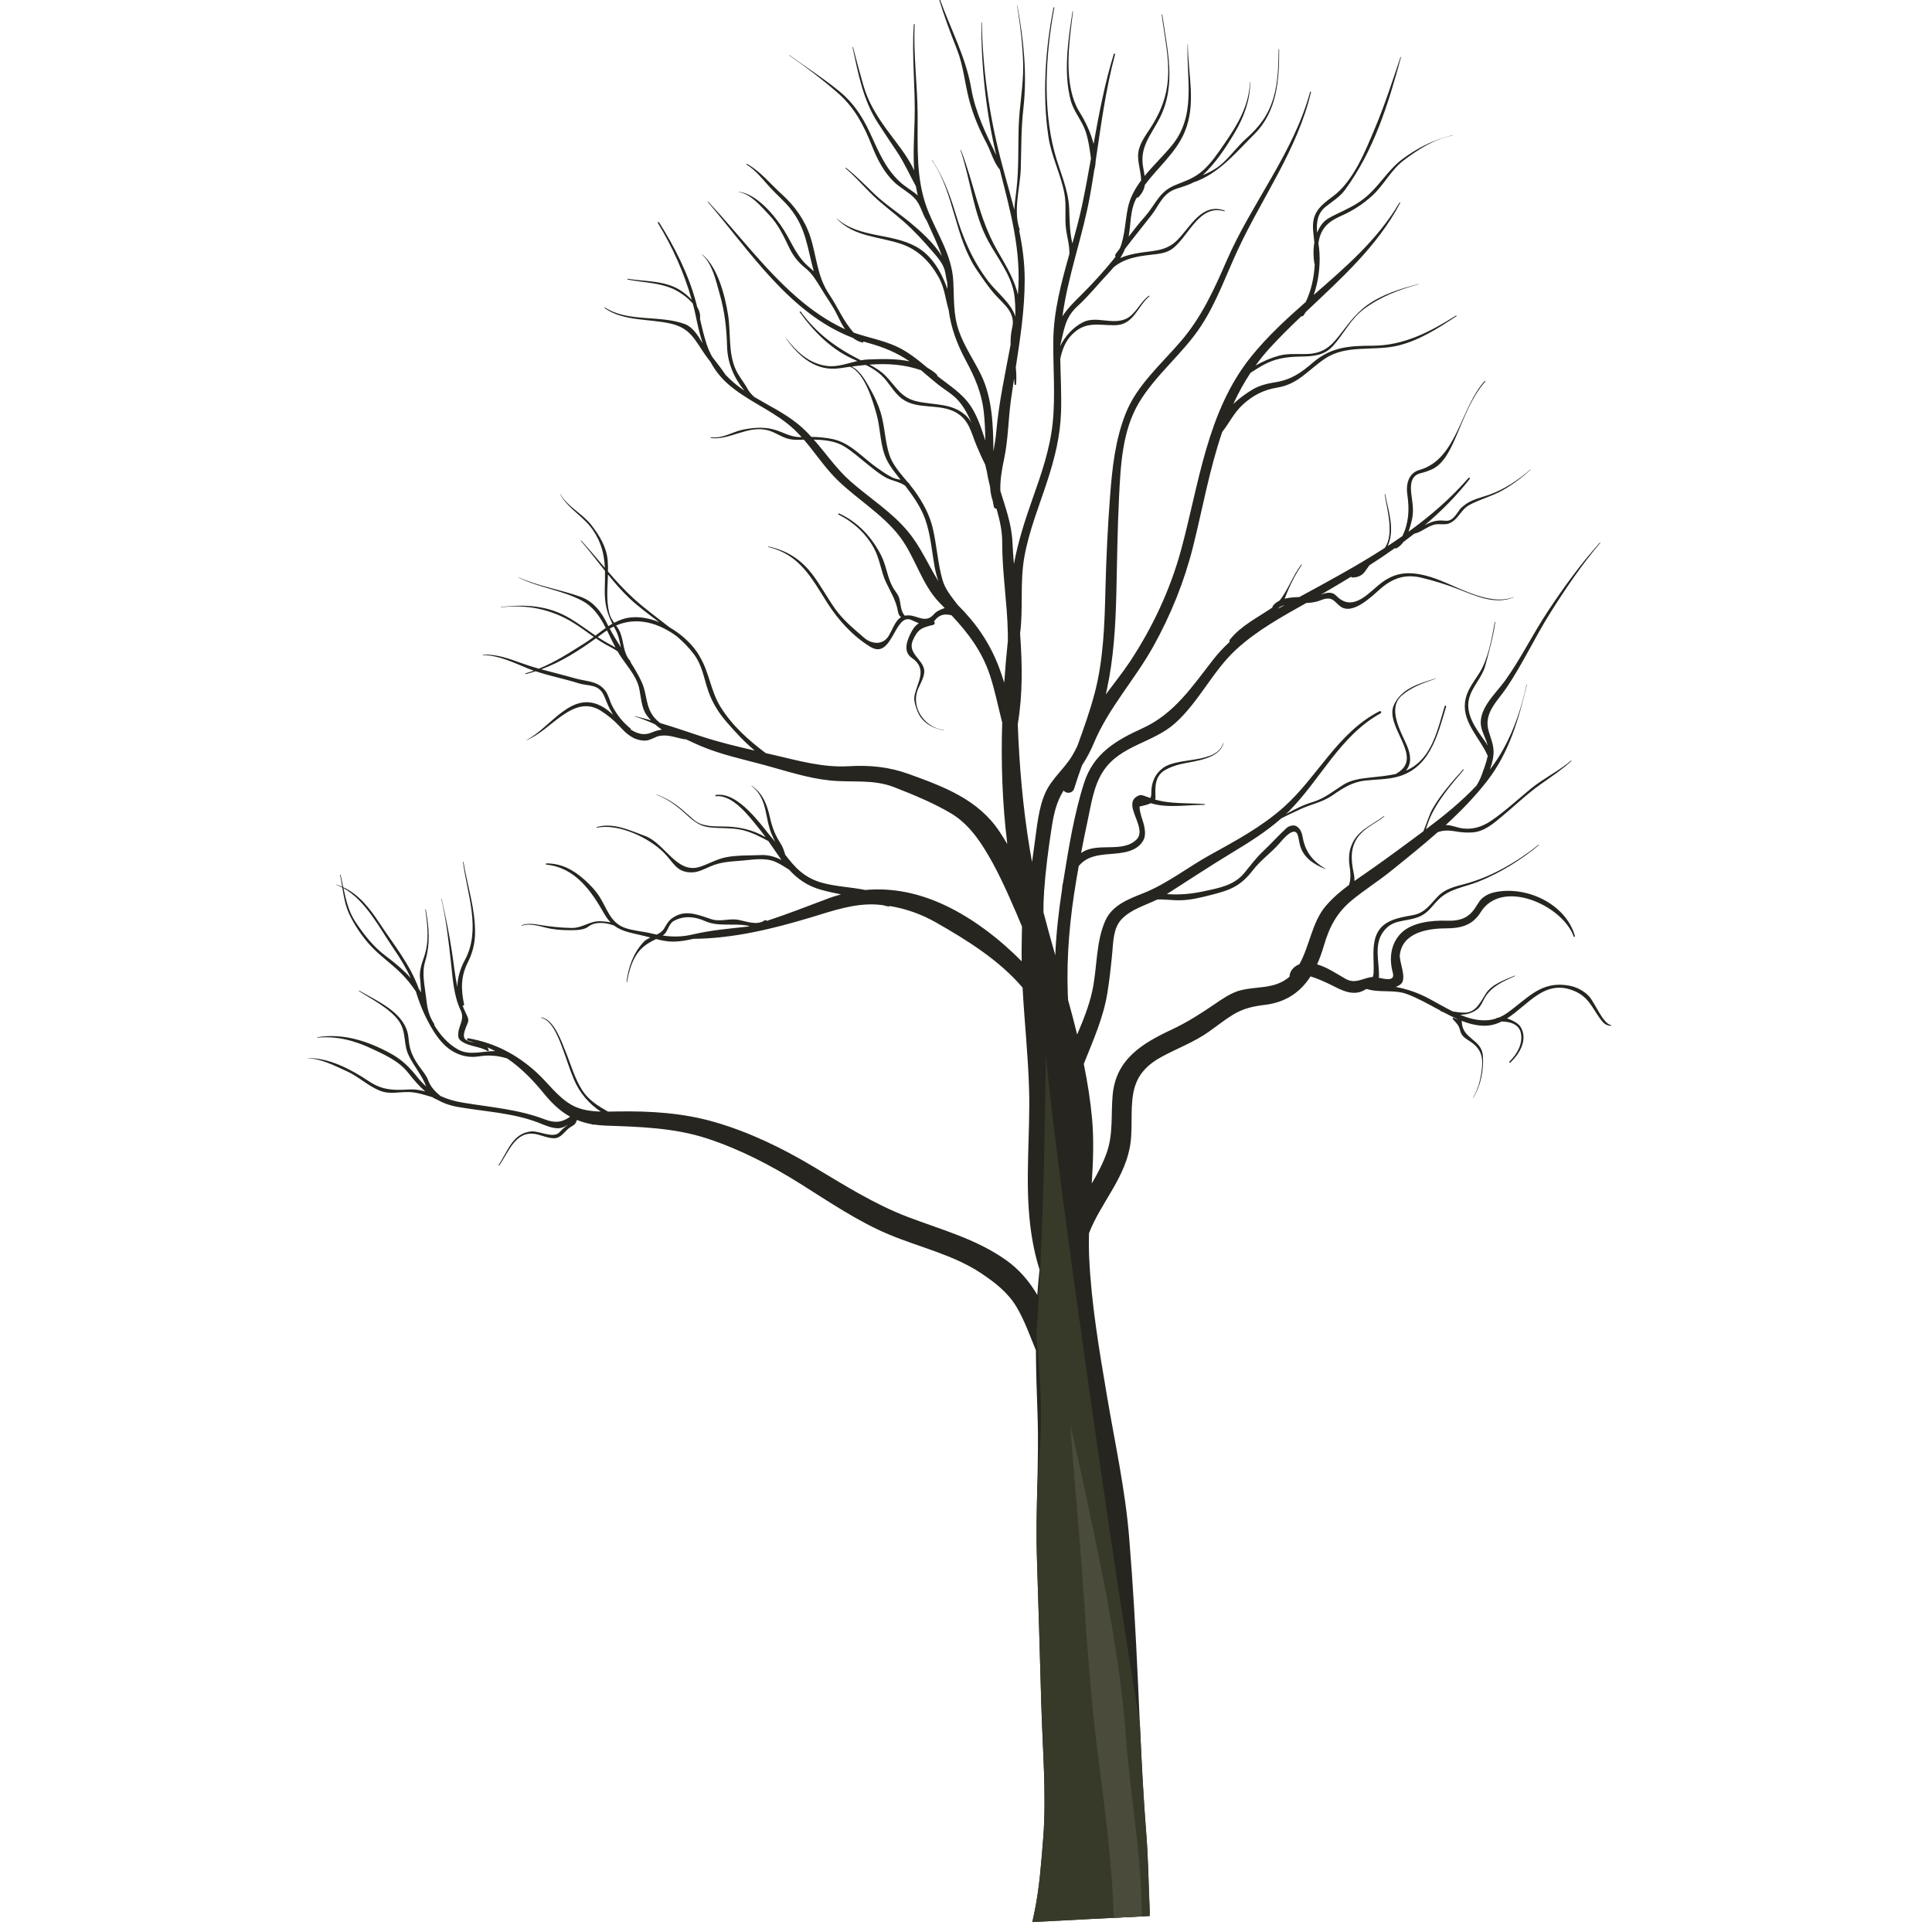 <?xml version="1.0" encoding="utf-8"?>
<!-- Generator: Adobe Illustrator 16.0.0, SVG Export Plug-In . SVG Version: 6.00 Build 0)  -->
<!DOCTYPE svg PUBLIC "-//W3C//DTD SVG 1.1//EN" "http://www.w3.org/Graphics/SVG/1.1/DTD/svg11.dtd">
<svg version="1.1" id="图层_1" xmlns="http://www.w3.org/2000/svg"  xmlns:xlink="http://www.w3.org/1999/xlink" x="0px" y="0px"
	 width="100px" height="100px" viewBox="0 0 100 100" enable-background="new 0 0 100 100" xml:space="preserve">
<g>
	<g>
		<path fill="#272520" d="M15.923,54.777c0.716,0.022,1.389,0.383,2.031,0.672c0.599,0.268,1.086,0.752,1.691,0.998
			c0.549,0.221,0.987,0.056,1.555,0.079c0.416,0.017,0.795,0.154,1.182,0.264c0.064,0.047,0.137,0.084,0.212,0.113
			c0.316,0.18,0.669,0.313,1.087,0.389c1.397,0.245,2.835,0.301,4.169,0.809c0.324,0.124,0.862,0.387,1.229,0.267
			c0.129-0.042,0.226-0.099,0.33-0.167c-0.151,0.122-0.31,0.239-0.438,0.392c-0.307,0.364-1.072-0.069-1.467-0.032
			c-0.983,0.096-1.211,1.024-1.698,1.738c-0.014,0.022,0.016,0.046,0.031,0.024c0.489-0.669,0.831-1.818,1.891-1.624
			c0.297,0.056,0.79,0.281,1.087,0.199c0.314-0.09,0.469-0.432,0.76-0.588c0.176-0.094,0.239-0.176,0.276-0.325
			c0.012-0.004,0.024-0.007,0.034-0.008c0.226,0.091,0.464,0.161,0.723,0.207c0.023,0.009,0.045,0.021,0.066,0.028
			c0.023,0.011,0.042,0.004,0.056-0.008c0.189,0.027,0.388,0.047,0.601,0.057c1.781,0.062,3.571,0.108,5.282,0.671
			c1.685,0.553,3.284,1.383,4.785,2.322c1.51,0.945,3.009,1.978,4.661,2.662c1.563,0.648,3.321,1.044,4.739,1.997
			c0.714,0.48,1.377,0.989,1.823,1.743c0.414,0.702,0.686,1.481,0.997,2.231c0.007,1.112,0.046,2.223,0.085,3.332
			c0.088,2.474-0.112,4.927-0.033,7.401c0.078,2.495,0.154,4.991,0.223,7.486c0.067,2.396,0.278,4.824,0.104,7.018
			c-0.099,1.234-0.188,2.522-0.433,3.739c-0.042,0.207-0.086,0.415-0.131,0.622c2.022-0.106,4.047-0.216,6.072-0.314
			c0.002-0.136,0.002-0.274-0.004-0.413c-0.057-1.258-0.068-2.515-0.167-3.772c-0.212-2.658-0.316-5.317-0.436-7.981
			c-0.112-2.49-0.251-4.976-0.456-7.462c-0.201-2.445-0.733-4.848-1.141-7.265c-0.402-2.379-0.813-4.771-0.925-7.184
			c-0.019-0.419-0.019-0.84-0.011-1.261c0.575-1.492,1.754-2.727,2.096-4.356c0.204-0.963,0.021-1.951,0.2-2.909
			c0.175-0.945,0.731-1.484,1.562-1.921c0.775-0.408,1.605-0.725,2.324-1.229c0.418-0.294,0.818-0.619,1.253-0.886
			c0.547-0.335,1.036-0.443,1.667-0.52c1.123-0.136,1.859-0.686,2.367-1.474c0.334,0.104,0.659,0.247,0.975,0.397
			c0.481,0.232,0.969,0.544,1.517,0.427c0.164-0.034,0.27-0.103,0.376-0.161c0.016-0.003,0.03-0.007,0.046-0.01
			c0.656,0.21,1.42,0.012,2.084,0.264c0.556,0.211,1.069,0.5,1.592,0.782c0.046,0.026,0.095,0.051,0.142,0.076
			c0.003,0.016,0.011,0.032,0.032,0.039c0.031,0.011,0.063,0.02,0.094,0.028c0.247,0.133,0.513,0.268,0.789,0.387
			c-0.086-0.021-0.167-0.049-0.246-0.087c-0.04-0.016-0.063,0.037-0.04,0.065c0.18,0.207,0.317,0.309,0.38,0.591
			c0.051,0.232,0.209,0.376,0.401,0.492c0.625,0.38,0.799,0.776,0.728,1.454c-0.057,0.548-0.179,1.057-0.46,1.536
			c-0.005,0.007,0.007,0.013,0.011,0.006c0.396-0.646,0.541-1.406,0.5-2.156c-0.05-0.894-1.083-0.876-1.093-1.795
			c0-0.014-0.004-0.024-0.01-0.036c0.589,0.231,1.216,0.356,1.796,0.152c0.093-0.033,0.183-0.07,0.271-0.115
			c0.426-0.001,0.9,0.131,0.999,0.59c0.122,0.56-0.203,1.108-0.593,1.487c-0.03,0.028,0.015,0.075,0.046,0.046
			c0.497-0.451,0.935-1.226,0.521-1.865c-0.096-0.149-0.393-0.329-0.69-0.418c1.125-0.714,1.976-2.098,3.532-1.4
			c0.68,0.306,0.859,0.807,1.252,1.363c0.164,0.23,0.304,0.416,0.597,0.418c0.023,0,0.023-0.034,0.001-0.038
			c-0.416-0.07-0.831-1.154-1.13-1.482c-0.265-0.292-0.659-0.493-1.048-0.562c-1.439-0.256-2.104,0.635-3.177,1.405
			c-0.147,0.104-0.294,0.187-0.443,0.248c-0.072,0.007-0.136,0.028-0.188,0.065c-0.605,0.178-1.224,0.044-1.823-0.208
			c0.316-0.003,0.624-0.079,0.891-0.285c0.198-0.153,0.285-0.437,0.414-0.641c0.356-0.563,0.945-0.808,1.529-1.073
			c0.016-0.007,0.008-0.034-0.007-0.025c-0.505,0.214-1.161,0.431-1.481,0.908c-0.284,0.427-0.508,1.011-1.128,1.007
			c-0.205-0.001-0.402-0.031-0.597-0.063c-0.418-0.204-0.822-0.444-1.204-0.649c-0.592-0.317-1.16-0.51-1.751-0.62
			c0.095-0.033,0.184-0.077,0.263-0.145c0.341-0.29-0.092-1.159-0.05-1.513c0.141-1.155,1.424-1.37,2.394-1.373
			c0.764-0.002,1.368-0.153,1.789-0.833c1.102-1.781,4.246-0.359,4.816,1.256c0.013,0.037,0.075,0.016,0.064-0.021
			c-0.467-1.687-2.554-2.64-4.194-2.262c-0.289,0.067-0.583,0.226-0.756,0.472c-0.109,0.155-0.2,0.326-0.319,0.475
			c-0.355,0.445-0.822,0.537-1.366,0.517c-0.746-0.025-1.797,0.075-2.363,0.646c-0.538,0.542-0.628,1.313-0.431,2.036
			c0.128,0.46-0.326,0.35-0.721,0.274c0.003-0.024,0.009-0.045,0.009-0.069c0.017-0.707-0.248-1.565,0.151-2.209
			c0.474-0.764,1.106-0.598,1.827-0.846c0.537-0.186,0.7-0.519,1.082-0.906c0.578-0.588,1.356-0.656,2.084-0.947
			c1.124-0.45,2.194-1.116,3.126-1.884c0.011-0.009-0.006-0.03-0.017-0.02c-1.121,0.89-2.463,1.675-3.856,2.035
			c-0.446,0.116-0.951,0.243-1.295,0.578c-0.438,0.43-0.689,0.908-1.355,1.026c-0.889,0.157-1.784,0.309-1.983,1.364
			c-0.104,0.551-0.016,1.082-0.046,1.635c-0.004,0.078-0.021,0.144-0.041,0.2c-0.028,0-0.055,0.001-0.079,0.005
			c-0.506,0.083-0.835,0.368-1.333,0.088c-0.468-0.264-0.946-0.596-1.47-0.747c0.135-0.298,0.251-0.619,0.349-0.957
			c0.286-0.978,0.662-1.71,1.462-2.369c0.639-0.528,1.344-0.966,1.988-1.486c0.809-0.651,1.644-1.321,2.444-2.028
			c0.269-0.095,0.526-0.111,0.912-0.043c0.305,0.052,0.581,0.075,0.89,0.054c0.61-0.043,1.081-0.459,1.527-0.83
			c0.654-0.543,1.279-1.149,1.973-1.643c0.555-0.392,1.119-0.767,1.623-1.224c0.012-0.01-0.005-0.029-0.018-0.021
			c-0.648,0.547-1.421,0.916-2.077,1.448c-0.681,0.557-1.34,1.176-2.066,1.67c-0.479,0.323-1.004,0.486-1.582,0.374
			c-0.223-0.044-0.462-0.139-0.689-0.153c-0.027-0.002-0.055,0-0.08,0c0.785-0.721,1.527-1.482,2.164-2.308
			c1.13-1.465,1.624-3.196,2.039-4.967c0.002-0.009-0.014-0.012-0.017-0.004c-0.24,1.14-0.622,2.292-1.183,3.313
			c-0.212,0.387-0.452,0.75-0.712,1.092c0.066-0.187,0.121-0.382,0.159-0.587c0.102-0.542-0.071-0.886-0.223-1.395
			c-0.278-0.945,0.444-1.542,0.918-2.244c0.837-1.239,1.468-2.611,2.266-3.879c0.793-1.261,1.625-2.489,2.589-3.625
			c0.012-0.013-0.009-0.028-0.021-0.016c-0.996,1.107-1.867,2.31-2.688,3.55c-0.774,1.166-1.4,2.453-2.213,3.588
			c-0.509,0.711-1.52,1.557-1.202,2.548c0.077,0.237,0.226,0.536,0.299,0.818c-0.063-0.108-0.132-0.212-0.201-0.306
			c-0.427-0.591-0.96-1.337-0.765-2.118c0.156-0.63,0.669-1.082,0.837-1.701c0.202-0.75,0.414-1.491,0.519-2.263
			c0.003-0.018-0.022-0.023-0.025-0.006c-0.148,0.841-0.337,1.897-0.792,2.629c-0.318,0.51-0.683,0.931-0.75,1.543
			c-0.115,1.054,0.785,1.842,1.179,2.758c-0.072,0.333-0.192,0.654-0.309,0.975c-0.075,0.207-0.168,0.388-0.273,0.559
			c-0.784,0.838-1.688,1.564-2.618,2.265c0.044-0.141,0.087-0.282,0.136-0.408c0.391-1.006,1.125-1.849,1.814-2.662
			c0.017-0.021-0.013-0.045-0.03-0.027c-0.565,0.639-1.155,1.288-1.577,2.036c-0.179,0.315-0.304,0.763-0.477,1.164
			c-0.236,0.176-0.475,0.353-0.712,0.529c-0.849,0.629-1.701,1.249-2.574,1.847c-0.094,0.064-0.188,0.13-0.281,0.196
			c0.005-0.129-0.007-0.268-0.039-0.416c-0.149-0.7-0.19-1.408,0.318-1.982c0.362-0.408,0.842-0.604,1.262-0.938
			c0.012-0.01-0.002-0.031-0.017-0.021c-0.683,0.511-1.423,0.743-1.714,1.618c-0.086,0.256-0.111,0.611-0.072,0.876
			c0.064,0.424,0.087,0.763-0.018,1.068c-0.444,0.328-0.862,0.685-1.223,1.112c-0.693,0.827-0.826,2.077-1.346,2.993
			c-0.285,0.109-0.503,0.341-0.509,0.642c-0.229,0.2-0.513,0.355-0.873,0.446c-0.577,0.148-1.177,0.114-1.75,0.284
			c-0.44,0.133-0.866,0.426-1.241,0.683c-0.726,0.495-1.431,0.949-2.229,1.323c-1.534,0.717-2.888,1.533-3.061,3.373
			c-0.095,1.004,0.036,2.026-0.306,2.995c-0.2,0.567-0.477,1.09-0.778,1.602c0.069-1.109,0.118-2.219,0.019-3.331
			c-0.087-0.966-0.239-1.916-0.431-2.856c0.012-0.028,0.022-0.059,0.034-0.088c0.469-1.178,0.975-2.307,1.184-3.567
			c0.111-0.677,0.184-1.358,0.25-2.04c0.059-0.587,0.047-1.329,0.482-1.79c0.492-0.523,1.215-0.717,1.855-1.028
			c0.389-0.02,0.781,0.049,1.207,0.039c0.508-0.01,1.033-0.138,1.522-0.262c1.027-0.255,1.575-0.456,2.222-1.298
			c0.401-0.523,0.931-0.885,1.359-1.373c0.117-0.132,0.825-1.039,0.979-0.378c0.031,0.135,0.052,0.272,0.083,0.407
			c0.153,0.674,0.722,1.05,1.331,1.287c0.008,0.004,0.013-0.007,0.006-0.012c-0.657-0.388-1.035-0.857-1.176-1.593
			c-0.046-0.247-0.099-0.446-0.308-0.597c-0.151-0.109-0.413-0.032-0.534,0.078c-0.42,0.387-0.803,0.816-1.22,1.21
			c-0.372,0.35-0.654,0.742-0.979,1.132c-0.529,0.633-1.302,0.764-2.072,0.931c-0.66,0.143-1.264,0.195-1.928,0.149
			c1.13-0.721,2.242-1.458,3.39-2.152c0.873-0.528,1.762-1.084,2.531-1.764c0.326-0.176,0.713-0.344,0.944-0.457
			c0.589-0.285,1.167-0.364,1.714-0.743c0.541-0.374,1.013-0.683,1.683-0.76c0.537-0.062,1.116-0.052,1.643-0.188
			c1.709-0.439,2.109-2.15,2.554-3.642c0.016-0.049-0.06-0.071-0.075-0.022c-0.257,0.836-0.459,1.771-0.976,2.494
			c-0.304,0.424-0.651,0.681-1.035,0.847c0.298-0.35,0.272-0.797,0.052-1.312c-0.299-0.695-1.036-1.908-0.262-2.582
			c0.506-0.438,1.126-0.65,1.748-0.866c0.007-0.003,0.005-0.016-0.004-0.014c-0.84,0.264-1.77,0.515-2.154,1.376
			c-0.5,1.119,1.588,2.696,0.164,3.524c-0.017,0.01-0.025,0.021-0.034,0.033c-0.435,0.106-0.91,0.145-1.418,0.201
			c-0.454,0.05-0.929,0.117-1.325,0.366c-0.532,0.332-0.969,0.708-1.582,0.894c-0.491,0.148-0.854,0.336-1.302,0.578
			c-0.028,0.016-0.056,0.029-0.085,0.042c0.049-0.045,0.098-0.089,0.144-0.136c1.636-1.641,2.662-3.929,4.756-5.077
			c0.062-0.034,0.007-0.14-0.056-0.109c-2.171,1.104-3.2,3.392-4.957,4.962c-1.147,1.028-2.515,1.757-3.854,2.499
			c-1.135,0.63-2.197,1.474-3.404,1.954c-0.746,0.297-1.605,0.611-1.969,1.401c-0.51,1.112-0.428,2.459-0.684,3.645
			c-0.172,0.802-0.475,1.54-0.787,2.276c-0.146-0.598-0.305-1.193-0.469-1.788c-0.006-0.112-0.012-0.227-0.017-0.34
			c-0.07-1.987,0.112-3.923,0.445-5.881c0.041-0.239,0.083-0.476,0.124-0.714c0.404-0.484,0.941-0.566,1.618-0.62
			c0.618-0.05,1.352-0.096,1.708-0.678c0.152-0.25,0.106-0.557,0.049-0.825c-0.033-0.157-0.232-0.643-0.229-0.954
			c0.182-0.044,0.414-0.091,0.586-0.173c0.859,0.271,1.904,0.079,2.781,0.085c0.023,0,0.023-0.039,0.001-0.04
			c-0.715-0.054-1.449-0.017-2.157-0.138c-0.142-0.024-0.277-0.059-0.409-0.098c0.017-0.033,0.026-0.072,0.024-0.115
			c-0.021-0.524-0.043-1.093,0.49-1.406c0.25-0.146,0.521-0.241,0.803-0.309c0.691-0.167,2.012-0.24,2.229-1.094
			c0.001-0.008-0.013-0.012-0.014-0.003c-0.342,1.1-2.293,0.709-3.099,1.28c-0.383,0.272-0.575,0.655-0.618,1.116
			c-0.017,0.179,0.016,0.338-0.059,0.454c-0.112-0.039-0.225-0.079-0.34-0.122c-0.064-0.024-0.169-0.044-0.238-0.017
			c-0.299,0.117-0.374,0.316-0.351,0.553c-0.003,0.014,0,0.026,0.004,0.04c0.078,0.545,0.63,1.275,0.214,1.691
			c-0.736,0.732-2.049,0.105-2.871,0.703c0.096-0.521,0.199-1.042,0.313-1.558c0.196-0.882,0.317-1.889,0.82-2.663
			c0.884-1.363,2.585-1.47,3.733-2.5c1.243-1.115,1.941-2.694,3.157-3.812c1.07-0.985,2.359-1.693,3.627-2.408
			c0.069-0.003,0.14-0.008,0.209-0.016c0.18-0.021,0.354-0.051,0.522-0.12c0.602-0.248,0.693,0.028,1.005,0.287
			c0.647,0.536,1.693-0.53,2.1-0.883c0.631-0.55,1.274-0.779,2.112-0.583c0.632,0.149,1.276,0.348,1.883,0.581
			c0.939,0.361,1.912,0.838,2.914,0.443c0.009-0.002,0.003-0.014-0.005-0.011c-1.457,0.516-3.129-0.756-4.532-1.112
			c-1.008-0.256-1.716-0.153-2.505,0.522c-0.631,0.542-1.374,1.326-2.163,0.5c-0.196-0.202-0.483-0.155-0.721-0.06
			c-0.019,0.007-0.04,0.011-0.06,0.02c0.527-0.307,1.052-0.617,1.57-0.932c0.003,0.022,0.018,0.043,0.046,0.043
			c0.286-0.005,0.508-0.083,0.678-0.324c0.079-0.111,0.146-0.211,0.216-0.305c0.452-0.29,0.897-0.589,1.335-0.899
			c0.007,0.021,0.024,0.037,0.048,0.025c0.154-0.075,0.278-0.193,0.381-0.335c0.193-0.144,0.385-0.29,0.573-0.439
			c0.011,0.001,0.021,0.001,0.031-0.002c0.409-0.1,0.74-0.47,1.173-0.481c0.17-0.004,0.418,0.03,0.58-0.036
			c0.498-0.2,0.593-0.708,1.062-0.962c0.56-0.302,1.182-0.45,1.734-0.768c0.523-0.301,0.991-0.652,1.434-1.061
			c0.006-0.006-0.004-0.016-0.011-0.009c-0.633,0.551-1.335,1.027-2.132,1.311c-0.417,0.148-0.927,0.25-1.282,0.538
			c-0.15,0.12-0.195,0.146-0.304,0.309c-0.474,0.713-0.591,0.436-1.089,0.497c-0.263,0.031-0.466,0.127-0.668,0.234
			c0.846-0.715,1.634-1.503,2.334-2.399c0.032-0.042-0.033-0.087-0.067-0.047c-0.917,1.055-1.972,1.965-3.103,2.783
			c0.071-0.204,0.123-0.41,0.168-0.592c0.093-0.381,0.063-0.716,0.01-1.104c-0.056-0.417-0.206-1.18,0.448-1.333
			c0.203-0.048,0.385-0.112,0.574-0.195c0.671-0.293,1.038-1.192,1.305-1.808c0.416-0.965,0.767-1.939,1.467-2.742
			c0.018-0.02-0.013-0.044-0.03-0.026c-1.256,1.374-1.428,4.052-3.375,4.602c-0.574,0.161-0.71,0.742-0.629,1.286
			c0.116,0.777,0.068,1.481-0.258,2.138c-0.25,0.174-0.502,0.347-0.757,0.514c0.378-0.863,0.045-1.771-0.135-2.68
			c-0.004-0.017-0.028-0.013-0.025,0.004c0.119,0.766,0.511,2.049,0.007,2.775c-1.432,0.923-2.942,1.739-4.424,2.542
			c-0.264,0.009-0.525,0.026-0.759,0.086c0.053-0.126,0.101-0.262,0.165-0.413c0.2-0.476,0.436-0.917,0.727-1.345
			c0.008-0.011-0.013-0.027-0.022-0.014c-0.434,0.54-0.692,1.324-1.136,1.872c-0.13,0.063-0.248,0.149-0.341,0.269
			c-0.023,0.029-0.029,0.058-0.026,0.083c-0.01,0.007-0.02,0.015-0.029,0.022c-0.749,0.511-1.599,0.922-2.172,1.645
			c-0.029,0.036-0.029,0.081-0.011,0.116c-0.301,0.273-0.583,0.572-0.842,0.903c-1.088,1.39-2.01,2.814-3.672,3.569
			c-1.378,0.627-2.536,1.304-3.024,2.833c-0.524,1.646-0.802,3.397-1.077,5.102c-0.035,0.134-0.056,0.266-0.061,0.396
			c-0.176,1.142-0.303,2.275-0.352,3.417c-0.211-0.742-0.418-1.485-0.612-2.231c0-0.357,0.009-0.714,0.034-1.071
			c0.074-1.074,0.213-2.14,0.376-3.205c0.12-0.792,0.251-1.409,0.636-2.024c0.107,0.176,0.461,0.174,0.545-0.096
			c0.123-0.401,0.261-0.799,0.404-1.196c0.232-0.36,0.436-0.733,0.602-1.129c0.762-1.837,2.119-3.292,3.086-5.026
			c0.912-1.64,1.606-3.355,2.062-5.173c0.495-1.986,0.854-4.027,1.51-5.937c0.376-0.478,0.6-0.985,1.067-1.415
			c0.508-0.467,1.074-0.765,1.761-0.875c1.108-0.175,1.611-0.915,2.492-1.504c1.118-0.749,2.53-0.369,3.778-0.674
			c1.104-0.269,2.091-0.903,3.025-1.523c0.021-0.014-0.001-0.045-0.022-0.032c-1.351,0.849-2.704,1.559-4.335,1.562
			c-1.203,0.002-2.138,0.068-3.078,0.876c-0.594,0.511-1.1,0.873-1.896,1.006c-0.421,0.069-0.847,0.159-1.216,0.381
			c-0.301,0.178-0.678,0.441-1.005,0.755c0.255-0.556,0.549-1.096,0.892-1.615c0.281-0.181,0.563-0.365,0.87-0.51
			c0.553-0.262,1.104-0.318,1.707-0.332c0.657-0.011,1.239-0.042,1.699-0.558c0.558-0.622,0.909-1.39,1.591-1.899
			c0.854-0.641,1.816-1.004,2.837-1.286c0.008-0.002,0.002-0.013-0.006-0.011c-0.924,0.239-1.885,0.534-2.669,1.1
			c-0.688,0.5-1.058,1.118-1.591,1.758c-0.448,0.539-0.904,0.764-1.61,0.767c-0.444,0.002-0.923-0.033-1.356,0.084
			c-0.398,0.108-0.82,0.285-1.209,0.508c0.217-0.301,0.451-0.592,0.708-0.876c0.527-0.579,1.089-1.13,1.659-1.673
			c0.042,0.008,0.088-0.003,0.12-0.049c0.038-0.056,0.074-0.113,0.108-0.17c1.819-1.724,3.704-3.395,4.887-5.641
			c0.013-0.025-0.024-0.038-0.038-0.017c-1.128,1.914-2.787,3.335-4.436,4.773c0.243-0.695,0.337-1.451,0.299-2.169
			c-0.008-0.161-0.03-0.33-0.055-0.501c0.022-0.161,0.055-0.32,0.117-0.471c0.208-0.505,0.584-0.737,1.062-0.952
			c0.61-0.274,1.117-0.597,1.614-1.052c0.603-0.554,0.965-1.327,1.618-1.818c0.75-0.566,1.581-1.108,2.52-1.284
			c0.01-0.001,0.008-0.016-0.002-0.014c-0.939,0.21-1.802,0.652-2.574,1.225c-0.781,0.578-1.233,1.462-2.016,2.064
			c-0.45,0.348-0.91,0.548-1.416,0.796c-0.233,0.115-0.511,0.24-0.687,0.444c-0.129,0.148-0.228,0.322-0.305,0.509
			c-0.042-0.509,0.009-1,0.449-1.348c0.34-0.27,0.725-0.501,0.986-0.854c1.505-2.042,2.249-4.459,2.907-6.875
			c0.005-0.016-0.02-0.027-0.024-0.009c-0.414,1.225-0.814,2.466-1.316,3.66c-0.496,1.181-1.121,2.771-2.193,3.554
			c-0.793,0.58-1.124,0.948-0.997,1.942c0.017,0.147,0.034,0.295,0.046,0.443c-0.063,0.365-0.056,0.746,0.002,1.085
			c0.003,0.013,0.011,0.023,0.019,0.031c-0.036,0.679-0.174,1.345-0.466,1.957c-1.007,0.886-1.992,1.792-2.833,2.837
			c-2.288,2.847-2.69,6.582-3.621,9.999c-0.559,2.056-1.479,4.018-2.654,5.793c-0.386,0.582-0.83,1.127-1.244,1.687
			c0.019-0.081,0.037-0.164,0.057-0.247c0.35-1.62,0.449-3.284,0.49-4.936c0.041-1.681,0.056-3.355,0.141-5.034
			c0.082-1.638,0.164-3.426,1.025-4.874c0.877-1.472,2.293-2.558,3.226-3.991c0.804-1.233,1.281-2.61,1.899-3.938
			c1.269-2.728,3.09-5.195,3.787-8.164c0.007-0.029-0.037-0.036-0.045-0.008c-0.868,3.172-3.026,5.756-4.324,8.743
			c-0.654,1.506-1.298,2.923-2.379,4.18c-0.989,1.152-2.262,2.262-2.836,3.7c-0.553,1.383-0.709,2.857-0.82,4.329
			c-0.122,1.606-0.197,3.201-0.238,4.811c-0.042,1.781-0.1,3.62-0.554,5.353c-0.244,0.931-0.569,1.834-0.896,2.738
			c-0.079,0.164-0.161,0.326-0.255,0.483c-0.4,0.68-1.067,1.203-1.396,1.927c-0.375,0.829-0.441,1.799-0.572,2.69
			c-0.045,0.304-0.086,0.607-0.125,0.914c-0.042-0.225-0.083-0.449-0.119-0.674c-0.352-2.132-0.541-4.296-0.62-6.467
			c0.261-1.545,0.235-3.116,0.12-4.687c0.17-1.309-0.016-2.629,0.217-3.944c0.238-1.359,0.768-2.647,1.193-3.956
			c0.381-1.169,0.67-2.317,0.709-3.555c0.029-0.921-0.023-1.843-0.039-2.766c0.098-0.469,0.263-0.915,0.625-1.272
			c0.69-0.684,1.338-0.46,2.197-0.466c0.986-0.006,1.157-0.963,1.787-1.494c0.018-0.015-0.005-0.045-0.023-0.032
			c-0.455,0.323-0.686,0.976-1.195,1.2c-0.727,0.316-1.539-0.175-2.223,0.175c-0.492,0.252-0.914,0.703-1.17,1.226v-0.03
			c0.205-0.803,0.229-1.425,0.896-2.032c0.572-0.521,1.055-1.132,1.585-1.693c0.101-0.106,0.195-0.215,0.285-0.322
			c0.55-0.451,1.189-0.559,1.908-0.643c0.425-0.05,0.841-0.073,1.185-0.355c0.814-0.667,1.354-2.272,2.632-1.9
			c0.024,0.007,0.036-0.03,0.011-0.039c-1.176-0.406-1.743,0.824-2.436,1.527c-0.63,0.639-1.363,0.537-2.18,0.704
			c-0.256,0.053-0.531,0.118-0.777,0.232c0.093-0.151,0.176-0.309,0.245-0.479c0.448-0.59,0.915-1.157,1.375-1.752
			c0.396-0.514,0.57-1.106,1.25-1.344c0.296-0.104,0.63-0.186,0.913-0.341c1.295-0.434,2.177-1.519,3.146-2.487
			c1.188-1.185,1.301-2.803,1.293-4.402c0-0.017-0.026-0.018-0.026-0.001c-0.013,0.845-0.028,1.728-0.277,2.54
			c-0.269,0.88-0.721,1.475-1.397,2.075c-0.484,0.43-0.862,0.984-1.356,1.391c-0.273,0.223-0.579,0.376-0.895,0.504
			c0.663-0.623,1.189-1.416,1.648-2.19c0.487-0.825,0.796-1.661,0.809-2.627c0-0.008-0.013-0.009-0.013-0.001
			c-0.064,1.25-0.637,2.196-1.328,3.197c-0.33,0.478-0.667,0.987-1.103,1.377c-0.483,0.434-0.927,0.543-1.493,0.786
			c-0.784,0.335-0.975,0.987-1.504,1.593c-0.305,0.345-0.584,0.696-0.855,1.052c0.116-0.63,0.072-1.313,0.354-1.895
			c0.02-0.044,0.043-0.086,0.066-0.127c0.031,0.008,0.066,0.002,0.094-0.027c0.201-0.214,0.293-0.417,0.323-0.627
			c0.683-0.916,1.605-1.663,2.056-2.725c0.627-1.479,0.174-3.011,0.172-4.554c0-0.007-0.013-0.009-0.014-0.001
			c-0.063,1.829,0.459,3.682-0.813,5.236c-0.427,0.523-0.962,1.027-1.411,1.579c-0.019-0.138-0.047-0.286-0.076-0.445
			c-0.195-1.056,0.403-1.664,0.852-2.542c0.887-1.739,0.393-3.531,0.137-5.368c-0.004-0.018-0.03-0.015-0.027,0.003
			c0.111,0.939,0.324,1.884,0.334,2.833c0.015,1.191-0.313,2.116-0.965,3.107c-0.275,0.418-0.592,0.85-0.594,1.377
			c0,0.433,0.157,0.863,0.157,1.268c-0.317,0.428-0.573,0.886-0.684,1.412c-0.145,0.69-0.148,1.447-0.415,2.103
			c-0.074,0.101-0.148,0.199-0.222,0.3c-0.032,0.044-0.026,0.09-0.001,0.124c-0.035,0.051-0.071,0.101-0.111,0.15
			c-0.499,0.617-1.09,1.262-1.652,1.822c-0.348,0.347-0.727,0.71-0.987,1.12c0.285-2.108,1.049-4.144,1.425-6.237
			c0.085-0.465,0.16-0.931,0.232-1.396c0.006-0.007,0.014-0.015,0.014-0.026c0.029-0.125,0.045-0.254,0.049-0.387
			c0.277-1.848,0.517-3.703,1.004-5.512c0.013-0.043-0.054-0.054-0.067-0.013c-0.47,1.524-0.765,3.085-1.045,4.649
			c-0.149-0.592-0.431-1.177-0.707-1.614C54.997,4.409,55.34,2.196,55.539,0.6c0.004-0.016-0.021-0.021-0.025-0.003
			c-0.227,1.457-0.482,3.167-0.09,4.614c0.156,0.576,0.587,1.039,0.773,1.611c0.154,0.466,0.207,0.92,0.271,1.385
			c-0.144,0.811-0.292,1.621-0.462,2.429c-0.139,0.654-0.316,1.309-0.5,1.963c-0.002-0.005-0.002-0.011-0.004-0.015
			c-0.144-0.619-0.135-1.18-0.162-1.805c-0.045-1.011-0.5-1.932-0.758-2.9c-0.623-2.338-0.456-5.12-0.01-7.48
			c0.004-0.026-0.035-0.034-0.04-0.009c-0.427,2.125-0.589,4.529-0.267,6.677c0.15,1.015,0.639,1.945,0.827,2.943
			c0.12,0.632,0.001,1.253,0.089,1.879c0.06,0.432,0.19,0.841,0.168,1.263c-0.416,1.48-0.818,2.969-0.831,4.498
			c-0.013,1.407,0.114,2.835-0.031,4.239c-0.144,1.38-0.594,2.659-1.054,3.96c-0.378,1.068-0.743,2.198-0.953,3.345
			c-0.031-0.387-0.059-0.774-0.077-1.159c-0.047-0.925-0.362-1.767-0.624-2.627c-0.02-0.544,0.074-1.093,0.193-1.651
			c0.211-0.989,0.213-2.009,0.348-3.01c0.053-0.384,0.109-0.77,0.169-1.156c0.01,0.1,0.019,0.199,0.023,0.295
			c0.003,0.05,0.072,0.059,0.079,0.006c0.029-0.297,0.014-0.589-0.014-0.879c0.233-1.503,0.461-3.013,0.461-4.532
			c0-0.877-0.113-1.717-0.285-2.543c0.021-0.017,0.032-0.042,0.021-0.075c-0.34-0.969,0.028-2.13,0.062-3.141
			c0.031-1.023,0.014-2.047,0.13-3.065c0.208-1.803,0.021-3.584-0.305-5.364c-0.003-0.009-0.015-0.009-0.014,0
			c0.161,1.018,0.294,2.045,0.312,3.077c0.016,1.063-0.193,2.081-0.23,3.135c-0.037,1.096,0.012,2.207-0.116,3.298
			c-0.041,0.354-0.096,0.707-0.11,1.057c-0.166-0.645-0.351-1.288-0.529-1.94c0.002-0.008,0.002-0.019-0.002-0.03
			c-0.004-0.008-0.009-0.016-0.012-0.024c-0.063-0.232-0.125-0.463-0.184-0.697c-0.583-2.289-0.917-4.644-0.956-7.006
			c-0.001-0.014-0.023-0.012-0.024,0.002c-0.011,2.298,0.238,4.629,0.771,6.869c-0.535-1.106-1.083-2.226-1.291-3.436
			c-0.29-1.685-1.091-3.118-1.656-4.72c-0.008-0.024-0.043-0.015-0.037,0.009c0.271,0.908,0.604,1.794,0.952,2.676
			c0.338,0.861,0.398,1.743,0.633,2.626c0.21,0.792,0.522,1.514,0.904,2.238c0.228,0.433,0.356,0.974,0.677,1.351
			c0.546,2.152,1.133,4.213,0.938,6.476c-0.016-0.068-0.031-0.133-0.049-0.196c-0.227-0.779-0.656-1.455-1.053-2.154
			c-0.914-1.612-1.177-3.417-1.842-5.127c-0.005-0.014-0.03-0.006-0.025,0.008c0.534,1.557,0.65,3.274,1.451,4.727
			c0.445,0.807,1.116,1.666,1.301,2.582c0.086,0.426,0.084,0.851,0.085,1.274c0,0.004-0.001,0.008-0.001,0.012
			c-0.223-0.705-0.979-1.262-1.408-1.829c-0.839-1.117-1.305-2.237-1.706-3.565C49.151,10.03,48.8,9.124,48.25,8.29
			c-0.007-0.008-0.02,0-0.012,0.009c1.185,1.725,1.15,3.977,2.35,5.717c0.292,0.423,0.589,0.871,0.934,1.252
			c0.445,0.493,1.059,0.919,0.867,1.7c-0.068,0.282-0.088,0.576-0.081,0.872c-0.279,1.504-0.61,3.001-0.743,4.527
			c-0.025,0.302-0.085,0.642-0.145,0.995c-0.014-1.334-0.051-2.754-0.647-3.974c-0.369-0.753-0.868-1.47-1.143-2.263
			c-0.295-0.848-0.242-1.655-0.285-2.532c-0.071-1.443-0.867-2.506-1.362-3.814c-0.584-1.544-0.476-3.221-0.486-4.841
			c-0.01-1.56-0.228-3.113-0.154-4.674c0.001-0.029-0.044-0.025-0.045,0.003c-0.115,1.649,0.09,3.297,0.042,4.948
			c-0.025,0.841-0.081,1.734-0.023,2.605c-0.357-0.776-0.982-1.506-1.441-2.142c-0.52-0.722-0.933-1.39-1.185-2.251
			c-0.19-0.659-0.369-1.319-0.538-1.983c-0.005-0.017-0.029-0.011-0.026,0.004c0.3,1.375,0.538,2.713,1.308,3.908
			c0.323,0.5,0.653,0.995,0.985,1.488c0.391,0.583,0.654,1.195,0.987,1.797c0.027,0.159,0.059,0.318,0.097,0.476
			c-0.293-0.257-0.64-0.437-0.928-0.706c-0.784-0.733-1.119-1.618-1.563-2.567c-0.385-0.822-0.844-1.522-1.549-2.103
			C42.63,4.056,41.727,3.484,40.86,2.85c-0.007-0.006-0.018,0.006-0.011,0.011c0.87,0.615,1.735,1.263,2.533,1.965
			c0.858,0.757,1.334,1.672,1.75,2.725c0.269,0.679,0.608,1.35,1.141,1.865c0.316,0.305,0.738,0.513,1.042,0.819
			c0.355,0.359,0.392,0.807,0.657,1.196c0.267,0.612,0.566,1.204,0.78,1.827c-0.424-0.689-1.093-1.285-1.655-1.75
			c-0.605-0.498-1.274-0.931-1.843-1.472c-0.483-0.458-0.939-0.939-1.465-1.349c-0.017-0.015-0.041,0.016-0.023,0.031
			c0.51,0.426,0.936,0.931,1.412,1.391c0.501,0.485,1.066,0.892,1.589,1.352c0.533,0.468,1.019,0.999,1.483,1.537
			c0.284,0.329,0.599,0.673,0.678,1.117c0.033,0.182,0.06,0.358,0.104,0.535c0.004,0.073,0.005,0.145,0.004,0.219
			c0,0.031,0,0.06,0,0.09c-0.311-0.9-0.814-1.746-1.614-2.19c-1.296-0.718-2.953-0.437-4.1-1.453
			c-0.006-0.006-0.015,0.003-0.009,0.009c0.92,0.946,2.152,0.903,3.325,1.299c0.892,0.3,1.51,0.935,1.961,1.752
			c0.292,0.527,0.339,1.119,0.504,1.675c0.122,0.91,0.41,1.716,0.895,2.622c0.455,0.844,0.811,1.661,0.92,2.625
			C50.975,21.8,50.992,22.299,51,22.8c-0.2-0.611-0.4-1.242-0.749-1.771c-0.453-0.684-1.124-1.08-1.748-1.58
			c0.011-0.02,0.011-0.042-0.01-0.063c-0.15-0.139-0.314-0.251-0.485-0.347c-0.513-0.431-1.044-0.859-1.655-1.129
			c-0.695-0.31-1.448-0.44-2.164-0.692c-0.529-0.573-0.813-1.306-1.266-1.976c-0.636-0.944-0.643-1.934-0.978-2.979
			c-0.276-0.855-0.803-1.601-1.472-2.201c-0.59-0.531-1.111-1.196-1.815-1.582c-0.022-0.012-0.039,0.021-0.018,0.036
			c0.485,0.306,0.811,0.735,1.188,1.153c0.336,0.372,0.723,0.697,1.043,1.084c0.85,1.03,0.915,2.079,1.251,3.294
			c-0.058-0.06-0.118-0.117-0.18-0.167c-0.697-0.57-0.907-1.229-1.361-1.961c-0.457-0.736-1.412-1.897-2.342-1.99
			c-0.008-0.001-0.011,0.012-0.001,0.013c0.641,0.097,1.186,0.775,1.604,1.219c0.446,0.473,0.727,1.072,1.004,1.652
			c0.215,0.445,0.451,0.747,0.836,1.058c0.378,0.305,0.582,0.681,0.817,1.054c0.268,0.459,0.597,0.882,0.833,1.374
			c0.116,0.241,0.246,0.505,0.406,0.74c-0.015-0.006-0.03-0.012-0.044-0.018c-0.89-0.42-1.694-0.977-2.436-1.623
			c-1.706-1.478-3.059-3.318-4.602-4.958c-0.011-0.011-0.031,0.004-0.02,0.016c2.196,2.563,4.24,5.782,7.513,7.035
			c0.142,0.11,0.303,0.195,0.49,0.236c0.038,0.008,0.056-0.021,0.052-0.051c0.067,0.021,0.136,0.042,0.204,0.061
			c0.817,0.225,1.514,0.505,2.182,0.965c-0.705-0.147-1.468-0.123-2.16-0.095c-0.121,0.004-0.241,0.021-0.36,0.042
			c-1.252-0.633-2.251-1.347-3.118-2.521c-0.021-0.027-0.062,0.003-0.043,0.032c0.701,0.973,1.576,1.871,2.676,2.386
			c0.101,0.047,0.204,0.093,0.308,0.141c-0.53,0.121-1.055,0.33-1.599,0.252c-0.91-0.127-1.53-0.721-2.077-1.414
			c-0.005-0.007-0.015,0.002-0.01,0.008c0.683,0.95,1.555,1.713,2.801,1.523c0.17-0.025,0.336-0.049,0.502-0.073
			c0.762,0.308,1.182,1.787,1.368,2.435c0.191,0.668,0.186,1.401,0.398,2.053c0.159,0.491,0.465,0.868,0.78,1.272
			c0.023,0.03,0.047,0.061,0.071,0.091c-0.149-0.031-0.299-0.058-0.424-0.119c-0.305-0.152-0.553-0.332-0.827-0.525
			c-0.728-0.516-1.359-1.277-2.272-1.465c-0.363-0.073-0.727-0.109-1.096-0.112c-0.22-0.243-0.454-0.472-0.71-0.679
			c-0.694-0.559-1.494-0.939-2.249-1.391c-0.125-0.12-0.249-0.243-0.34-0.413c-0.186-0.343-0.453-0.648-0.615-1.004
			c-0.396-0.875-0.247-1.883-0.394-2.816c-0.155-0.981-0.53-2.491-1.345-3.147c-0.006-0.005-0.016,0.004-0.009,0.009
			c0.559,0.514,0.72,1.353,0.921,2.056c0.26,0.911,0.355,1.771,0.38,2.714c0.022,0.85,0.368,1.639,0.898,2.282
			c-0.13-0.09-0.258-0.182-0.381-0.28c-0.213-0.171-0.411-0.351-0.594-0.542c-0.217-0.326-0.458-0.626-0.693-0.932
			c-0.118-0.211-0.217-0.435-0.294-0.673c-0.138-0.425-0.239-0.857-0.338-1.289c0.032-0.214-0.031-0.426-0.147-0.625
			c-0.019-0.078-0.038-0.153-0.058-0.229c-0.383-1.447-1.115-2.886-1.913-4.145c-0.024-0.036-0.084-0.005-0.062,0.032
			c0.749,1.232,1.362,2.578,1.751,3.973c-0.179-0.191-0.386-0.354-0.56-0.47c-0.794-0.531-1.84-0.467-2.749-0.613
			c-0.026-0.004-0.028,0.035-0.004,0.039c0.758,0.15,1.594,0.154,2.31,0.465c0.314,0.137,0.763,0.424,1.059,0.775
			c0.062,0.227,0.116,0.457,0.163,0.687c0.096,0.467,0.201,0.925,0.344,1.365c-0.013-0.021-0.027-0.041-0.039-0.062
			c-0.208-0.347-0.48-0.778-0.881-0.927c-1.293-0.48-2.956-0.087-4.121-0.853c-0.021-0.013-0.042,0.019-0.021,0.033
			c0.948,0.681,2.321,0.542,3.416,0.797c1.004,0.233,1.238,0.827,1.766,1.593c0.09,0.131,0.186,0.256,0.284,0.379
			c0.221,0.41,0.502,0.788,0.876,1.123c0.949,0.848,2.133,1.306,3.123,2.092c0.265,0.21,0.502,0.444,0.723,0.688
			c-0.615,0.015-0.962-0.283-1.524-0.416c-0.486-0.114-0.996-0.071-1.484,0.025c-0.612,0.119-0.997,0.458-1.676,0.404
			c-0.025-0.002-0.032,0.036-0.006,0.038c1.006,0.106,1.907-0.675,2.939-0.406c0.394,0.103,0.738,0.382,1.133,0.46
			c0.25,0.049,0.486,0.035,0.733,0.026c0.613,0.707,1.115,1.498,1.804,2.154c1.003,0.955,2.245,1.701,3.108,2.795
			c0.851,1.078,1.161,2.529,2.13,3.512c0.084,0.086,0.167,0.171,0.25,0.257c-0.013,0.004-0.025,0.007-0.038,0.011
			c-0.203,0.077-0.384,0.15-0.531,0.316c-0.352,0.4-0.7,0.174-1.076,0.081c-0.141-0.035-0.285-0.042-0.42-0.013
			c-0.229-0.244-0.203-0.621-0.293-0.918c-0.058-0.191-0.226-0.372-0.324-0.545c-0.292-0.519-0.335-1.121-0.605-1.651
			c-0.486-0.954-1.199-1.729-2.181-2.18c-0.039-0.018-0.062,0.043-0.023,0.062c0.766,0.381,1.432,0.995,1.838,1.754
			c0.301,0.563,0.352,1.193,0.617,1.753c0.248,0.523,0.514,0.923,0.615,1.51c0.024,0.134,0.078,0.224,0.159,0.292
			c-0.065,0.039-0.126,0.089-0.179,0.155c-0.205,0.252-0.29,0.532-0.457,0.807c-0.302,0.5-0.885,0.439-1.275,0.101
			c-0.546-0.47-1.092-0.92-1.512-1.514c-0.39-0.554-0.714-1.155-1.116-1.699c-0.604-0.816-1.328-1.294-2.321-1.51
			c-0.015-0.003-0.02,0.022-0.005,0.026c1.633,0.406,2.221,1.587,3.059,2.907c0.555,0.875,1.327,1.721,2.222,2.263
			c1.148,0.693,1.241-1.788,2.124-1.391c0.128,0.056,0.253,0.12,0.379,0.168c-0.141,0.09-0.263,0.226-0.362,0.409
			c-0.235,0.439-0.49,1.047,0.005,1.386c0.838,0.576,0.274,1.267,0.137,1.948c-0.053,0.261,0.055,0.555,0.144,0.792
			c0.223,0.592,0.781,0.912,1.374,1.004c0.011,0.001,0.014-0.014,0.002-0.016c-0.987-0.108-1.743-1.173-1.332-2.134
			c0.116-0.268,0.348-0.649,0.314-0.959c-0.061-0.557-0.882-0.879-0.589-1.544c0.269-0.609,0.475-0.653,1.063-0.805
			c0.078-0.021,0.096-0.136,0.024-0.17c0.062-0.066,0.116-0.144,0.181-0.198c0.232-0.196,0.483-0.19,0.737-0.122
			c0.857,0.918,1.577,1.857,1.991,3.12c0.262,0.8,0.42,1.622,0.629,2.427c-0.064,2.095,0.004,4.193,0.264,6.29
			c-0.129-0.215-0.26-0.427-0.398-0.635c-1.101-1.665-2.851-2.318-4.666-2.977c-1.077-0.391-2.048-0.479-3.185-0.414
			c-1.275,0.072-2.536-0.28-3.767-0.568c-0.163-0.039-0.326-0.075-0.488-0.112c-0.9-0.674-1.759-1.447-2.348-2.405
			c-0.5-0.813-0.581-1.796-1.068-2.589c-0.001-0.006,0-0.01-0.002-0.014c-0.317-0.563-0.895-1.12-1.566-1.506
			c-0.615-0.483-1.247-0.94-1.83-1.467c-0.486-0.439-0.925-0.923-1.352-1.418c0.003-0.188,0.001-0.378-0.014-0.568
			c-0.054-0.691-0.43-1.301-0.842-1.833c-0.472-0.608-1.216-0.933-1.605-1.602c-0.004-0.007-0.016-0.001-0.011,0.006
			c0.396,0.741,1.205,1.139,1.683,1.836c0.459,0.668,0.596,1.289,0.628,1.971c-0.402-0.472-0.798-0.95-1.217-1.407
			c-0.012-0.011-0.033,0.003-0.021,0.016c0.431,0.498,0.831,1.028,1.244,1.546c0.007,0.285,0,0.582-0.009,0.898
			c-0.019,0.78,0.097,1.241,0.391,1.841c-0.069,0.04-0.137,0.08-0.205,0.123c-0.014-0.027-0.029-0.055-0.043-0.083
			c-0.302-0.633-0.721-1.197-1.407-1.44c-1.056-0.374-2.158-0.538-3.189-1c-0.007-0.003-0.014,0.007-0.005,0.011
			c1.047,0.523,2.276,0.654,3.294,1.203c0.585,0.315,0.924,0.837,1.213,1.403c-0.18,0.126-0.354,0.262-0.532,0.396
			c-0.434-0.293-0.85-0.61-1.3-0.88c-1.136-0.68-2.316-0.756-3.598-0.595c-0.01,0.001-0.007,0.017,0.003,0.015
			c1.334-0.171,2.618,0.095,3.763,0.804c0.361,0.225,0.698,0.479,1.044,0.723c-0.143,0.104-0.287,0.209-0.438,0.305
			c-0.782,0.494-1.553,0.996-2.403,1.341c-0.3-0.086-0.598-0.178-0.892-0.285c-0.649-0.238-1.296-0.468-1.997-0.445
			c-0.017,0-0.021,0.026-0.002,0.026c0.847,0.015,1.588,0.398,2.354,0.705c0.092,0.035,0.183,0.069,0.276,0.102
			c-0.141,0.049-0.283,0.095-0.43,0.136c-0.022,0.006-0.013,0.043,0.009,0.039c0.175-0.041,0.346-0.089,0.515-0.145
			c0.728,0.246,1.49,0.389,2.222,0.622c0.526,0.167,1.056,0.006,1.336,0.687c0.126,0.307,0.24,0.605,0.418,0.889
			c0.013,0.02,0.026,0.041,0.038,0.06c-0.168-0.151-0.334-0.29-0.499-0.39c-1.629-0.985-2.715,1.044-3.984,1.689
			c-0.007,0.003-0.002,0.015,0.005,0.011c0.708-0.308,1.22-0.848,1.847-1.281c0.625-0.436,1.283-0.697,2.005-0.234
			c0.355,0.229,0.67,0.488,0.957,0.799c0.369,0.4,0.713,0.716,1.279,0.738c0.313,0.012,0.537-0.21,0.833-0.252
			c0.475-0.07,0.89,0.143,1.348,0.194c0.24,0.113,0.481,0.227,0.728,0.332c1.067,0.45,2.156,0.68,3.269,0.979
			c1.131,0.305,2.275,0.693,3.445,0.811c1.133,0.114,2.224-0.08,3.317,0.349c0.974,0.38,2.021,0.811,2.92,1.343
			c0.743,0.439,1.262,1.082,1.718,1.802c0.673,1.065,1.16,2.181,1.663,3.334c0.105,0.24,0.207,0.485,0.308,0.731
			c-0.007,0.462-0.019,0.924-0.02,1.387c0,0.137,0.004,0.274,0.005,0.413c-1.15-1.164-2.541-2.229-3.972-2.901
			c-1.353-0.636-2.728-0.918-4.12-0.791c-0.745-0.15-1.542-0.178-2.247-0.375c-0.938-0.264-1.407-0.809-1.898-1.448
			c-0.067-0.208-0.128-0.413-0.243-0.587c-0.28-0.424-0.435-0.831-0.545-1.325c-0.154-0.689-0.362-1.243-0.95-1.667
			c-0.007-0.003-0.016,0.005-0.009,0.01c0.862,0.697,0.662,1.627,1.053,2.534c0.052,0.122,0.107,0.241,0.164,0.36
			c-0.019-0.024-0.037-0.046-0.057-0.067c-0.652-0.771-1.822-2.53-3.006-2.354c-0.043,0.007-0.037,0.072,0.007,0.067
			c0.868-0.091,1.702,1.028,2.181,1.614c0.137,0.167,0.264,0.337,0.388,0.509c-0.672-0.4-1.403-0.555-2.218-0.558
			c-0.486,0-1.096,0.001-1.492-0.338c-0.224-0.19-0.437-0.393-0.663-0.58c-0.397-0.325-0.791-0.564-1.274-0.737
			c-0.008-0.002-0.014,0.008-0.006,0.013c0.615,0.233,1.091,0.599,1.568,1.042c0.342,0.319,0.679,0.583,1.16,0.64
			c0.591,0.073,1.206,0.007,1.786,0.16c0.465,0.125,0.866,0.333,1.279,0.553c0.228,0.325,0.447,0.653,0.679,0.981
			c-0.329-0.169-0.689-0.272-1.046-0.255c-0.582,0.026-1.23,0.001-1.801,0.109c-0.493,0.093-0.895,0.341-1.363,0.496
			c-1.214,0.403-1.809-1.211-2.847-1.593c-0.804-0.295-1.622-0.7-2.492-0.466c-0.024,0.007-0.019,0.045,0.006,0.039
			c1.111-0.236,2.709,0.528,3.474,1.31c0.5,0.511,0.645,1.016,1.441,1.001c0.32-0.004,0.644-0.176,0.929-0.301
			c0.578-0.251,1.047-0.255,1.664-0.308c0.58-0.049,1.215-0.174,1.762,0.082c0.24,0.112,0.453,0.251,0.669,0.388
			c0.442,0.491,0.974,0.851,1.644,1.037c0.345,0.098,0.692,0.171,1.042,0.241c-0.25,0.068-0.5,0.147-0.752,0.245
			c-1.025,0.387-2.051,0.786-3.091,1.128c-0.019-0.036-0.064-0.058-0.102-0.032c-0.409,0.288-0.942,0.053-1.391-0.026
			c-0.458-0.083-0.906,0.12-1.373-0.03c-0.573-0.185-1.234-0.482-1.831-0.173c-0.361,0.187-0.422,0.335-0.618,0.66
			c-0.088,0.145-0.226,0.237-0.378,0.311c-0.099-0.019-0.199-0.041-0.303-0.067c-0.44-0.106-0.925-0.131-1.352-0.285
			c-0.75-0.271-0.918-0.993-1.303-1.603c-0.208-0.329-0.521-0.656-0.814-0.912c-0.576-0.504-1.158-0.814-1.936-0.82
			c-0.043-0.002-0.043,0.061-0.002,0.066c1.496,0.151,2.321,1.365,2.997,2.551c0.102,0.177,0.209,0.319,0.323,0.436
			c-0.158-0.031-0.324-0.05-0.503-0.059c-0.564-0.032-0.943,0.357-1.515,0.348c-0.57-0.01-1.087-0.065-1.648-0.157
			c-0.33-0.055-0.624-0.096-0.94,0.017c-0.016,0.007-0.005,0.029,0.011,0.024c0.52-0.162,1.014,0.073,1.518,0.159
			c0.415,0.072,0.857,0.082,1.278,0.068c0.191-0.008,0.469-0.045,0.632-0.17c0.374-0.288,0.898-0.229,1.35-0.065
			c0.43,0.33,0.951,0.386,1.61,0.55c0.088,0.023,0.176,0.046,0.267,0.07c-0.138,0.064-0.27,0.137-0.368,0.247
			c-0.528,0.583-0.766,1.276-0.868,2.05c-0.002,0.018,0.022,0.023,0.025,0.007c0.092-0.502,0.224-1.027,0.518-1.454
			c0.278-0.405,0.605-0.58,0.987-0.772c0.296,0.075,0.598,0.138,0.895,0.134c0.357-0.005,0.695-0.067,1.035-0.144
			c2.072-0.018,4.121-0.518,6.097-1.114c1.102-0.334,2.237-0.737,3.406-0.661c0.096,0.006,0.193,0.018,0.287,0.028
			c0.092,0.024,0.183,0.048,0.276,0.068c0.041,0.008,0.077,0,0.11-0.017c0.844,0.139,1.646,0.427,2.403,0.859
			c1.573,0.896,3.269,1.952,4.461,3.362c0.094,1.748,0.285,3.49,0.336,5.24c0.069,2.361-0.223,4.725,0.063,7.076
			c0.098,0.806,0.247,1.548,0.482,2.288c-0.008,0.061-0.017,0.123-0.023,0.185c-0.039,0.373-0.068,0.747-0.094,1.121
			c-0.413-0.701-0.93-1.327-1.659-1.836c-1.538-1.073-3.299-1.542-5.03-2.198c-1.748-0.664-3.31-1.659-4.907-2.612
			c-1.608-0.96-3.311-1.788-5.114-2.308c-1.625-0.469-3.316-0.575-5-0.547c-0.165,0.004-0.336,0.009-0.511,0.009
			c-0.504-0.285-0.994-0.588-1.321-1.086c-0.4-0.612-0.601-1.352-0.875-2.024c-0.216-0.525-0.594-1.652-1.243-1.767
			c-0.018-0.003-0.022,0.022-0.005,0.027c0.572,0.116,0.935,1.159,1.11,1.627c0.193,0.518,0.354,1.052,0.571,1.563
			c0.298,0.7,0.778,1.255,1.386,1.658c-0.528-0.017-1.061-0.089-1.508-0.344c-0.725-0.41-1.23-1.156-1.845-1.711
			c-1.02-0.919-2.142-1.501-3.499-1.739c-0.08-0.014-0.092,0.103-0.017,0.12c0.106,0.028,0.208,0.06,0.312,0.091
			c-0.153-0.018-0.305-0.047-0.433-0.141c-0.25-0.184,0.072-0.721,0.128-0.935c0.035-0.133-0.063-0.32-0.118-0.431
			c-0.067-0.139-0.126-0.278-0.18-0.418c0.003,0.002,0.005,0.005,0.007,0.008c0.028,0.04,0.089,0.006,0.081-0.038
			c-0.164-0.802-0.18-1.445,0.196-2.192c0.23-0.453,0.363-0.961,0.371-1.473c0.022-1.271-0.395-2.475-0.6-3.717
			c-0.003-0.015-0.028-0.011-0.025,0.006c0.217,1.643,0.952,3.503,0.094,5.076c-0.213,0.388-0.381,0.899-0.388,1.388
			c-0.122-0.595-0.183-1.205-0.277-1.815c-0.14-0.928-0.329-1.841-0.537-2.756c-0.002-0.011-0.017-0.006-0.014,0.004
			c0.252,1.088,0.383,2.221,0.503,3.331c0.091,0.827,0.14,1.694,0.504,2.457c0.213,0.449-0.117,0.797-0.129,1.184
			c-0.005,0.154-0.011,0.27,0.137,0.382c0.406,0.306,0.937,0.27,1.384,0.527c0.029,0.018,0.067-0.012,0.057-0.045
			c-0.019-0.057-0.041-0.102-0.068-0.143c0.135,0.061,0.271,0.123,0.401,0.192c-0.644-0.007-1.328,0.252-1.927-0.084
			c-0.518-0.29-0.917-0.744-1.231-1.262c0.012-0.013,0.017-0.032,0.006-0.049c-0.314-0.48-0.366-0.86-0.431-1.422
			c-0.072-0.63-0.225-1.21-0.038-1.838c0.272-0.909,0.196-1.749,0.029-2.672c-0.003-0.018-0.028-0.01-0.025,0.005
			c0.115,0.81,0.212,1.635-0.057,2.424c-0.123,0.358-0.264,0.745-0.215,1.131c0.028,0.227,0.038,0.478,0.051,0.73
			c-0.038-0.065-0.077-0.133-0.12-0.197c-0.457-1.262-1.279-2.252-2.015-3.366c-0.5-0.756-1.066-1.504-1.892-1.88
			c-0.044-0.214-0.087-0.429-0.138-0.643c-0.005-0.017-0.03-0.011-0.027,0.005c0.044,0.2,0.078,0.406,0.112,0.615
			c-0.098-0.043-0.198-0.08-0.303-0.112c-0.008-0.002-0.011,0.011-0.005,0.012c0.108,0.041,0.212,0.087,0.313,0.141
			c0.077,0.468,0.157,0.939,0.354,1.361c0.272,0.579,0.663,1.158,1.094,1.63c0.484,0.529,1.076,0.931,1.584,1.435
			c0.304,0.301,0.548,0.613,0.772,0.946c0.001,0.001,0.001,0.001,0.001,0.003c0.134,0.426,0.284,0.85,0.479,1.252
			c0.352,0.724,0.838,1.586,1.608,1.94c0.393,0.182,0.761,0.234,1.19,0.168c0.542-0.085,0.997-0.033,1.46,0.112
			c0.694,0.479,1.3,1.085,1.874,1.79c0.44,0.542,0.875,0.946,1.377,1.223c-0.018,0.012-0.038,0.021-0.054,0.034
			c-0.42,0.282-0.77,0.289-1.266,0.101c-1.384-0.526-2.787-0.623-4.238-0.864c-0.43-0.072-0.811-0.182-1.157-0.346
			c-0.268-0.221-0.508-0.467-0.631-0.804c-0.079-0.218-0.243-0.425-0.38-0.609c-0.311-0.423-0.552-0.819-0.615-1.354
			c-0.022-0.176-0.033-0.361-0.079-0.531c-0.294-1.085-1.605-1.633-2.498-2.154c-0.013-0.007-0.027,0.015-0.014,0.022
			c0.659,0.427,1.596,0.894,2.06,1.543c0.405,0.567,0.229,1.188,0.508,1.774c0.273,0.577,0.69,1.029,0.914,1.623
			c-0.163-0.144-0.319-0.307-0.467-0.495c-0.404-0.507-0.784-0.886-1.357-1.203c-1.171-0.646-2.458-1.07-3.804-0.854
			c-0.017,0.002-0.013,0.027,0.003,0.025c0.986-0.095,1.901,0.146,2.79,0.563c0.667,0.311,1.422,0.647,1.889,1.242
			c0.292,0.372,0.577,0.703,0.895,0.979c-0.27-0.073-0.542-0.12-0.799-0.104c-0.827,0.048-1.408,0.054-2.125-0.428
			c-0.891-0.597-2.062-1.219-3.163-1.194C15.916,54.766,15.914,54.777,15.923,54.777z M21.26,50.625
			c-0.396-0.442-0.871-0.828-1.294-1.145c-0.648-0.483-1.131-1.106-1.574-1.773c-0.351-0.531-0.488-1.131-0.613-1.737
			c1.143,0.629,1.87,2.07,2.576,3.102C20.694,49.566,21.012,50.08,21.26,50.625z M38.801,47.933
			c-0.031,0.008-0.062,0.019-0.092,0.027c-0.954,0.105-1.89,0.182-2.836,0.403c-0.559,0.133-1.053,0.137-1.574,0.06
			c0.298-0.177,0.272-0.604,0.609-0.774c0.524-0.265,1.068-0.205,1.588,0.028c0.676,0.303,1.464,0.1,2.176,0.231
			C38.713,47.917,38.757,47.924,38.801,47.933z M30.845,33.039c0.105,0.071,0.209,0.143,0.316,0.209
			c0.276,0.173,0.564,0.29,0.809,0.47c0.021,0.039,0.043,0.08,0.067,0.118c0.338,0.546,0.896,1.128,1.04,1.762
			c0.099,0.436,0.115,1.031,0.388,1.411c0.069,0.097,0.146,0.188,0.228,0.275c-0.277-0.078-0.558-0.152-0.84-0.219
			c-0.009-0.002-0.013,0.012-0.004,0.014c0.36,0.114,0.708,0.255,1.049,0.407c0.114,0.103,0.233,0.196,0.36,0.278
			c-0.173,0.024-0.352,0.075-0.537,0.154c-0.384,0.166-0.741,0.057-1.078-0.159c0.005-0.021,0.001-0.047-0.018-0.062
			c-0.414-0.339-0.703-0.704-0.948-1.182c-0.124-0.244-0.177-0.534-0.339-0.756c-0.383-0.525-1.005-0.482-1.585-0.651
			c-0.576-0.167-1.161-0.305-1.739-0.464C29.034,34.269,29.963,33.678,30.845,33.039z M31.856,33.517
			c-0.129-0.08-0.268-0.153-0.409-0.232c-0.176-0.097-0.345-0.2-0.512-0.31c0.106-0.078,0.213-0.156,0.319-0.236
			c0.054-0.04,0.108-0.075,0.163-0.111C31.564,32.923,31.702,33.227,31.856,33.517z M31.769,32.427
			c0.031,0.062,0.063,0.124,0.099,0.187c0.159,0.296,0.203,0.606,0.276,0.899c-0.207-0.318-0.407-0.64-0.583-0.976
			C31.629,32.498,31.699,32.461,31.769,32.427z M34.12,32.203c-0.611-0.249-1.259-0.341-1.838-0.173
			c-0.176,0.053-0.336,0.125-0.492,0.205c-0.104-0.15-0.205-0.306-0.254-0.505c-0.164-0.66-0.09-1.327-0.067-1.994
			c0.34,0.421,0.692,0.831,1.082,1.204C33.027,31.394,33.577,31.793,34.12,32.203z M39.064,38.849
			c-0.961-0.221-1.91-0.449-2.859-0.766c-0.681-0.228-1.356-0.455-2.039-0.661c-0.096-0.075-0.188-0.155-0.268-0.248
			c-0.507-0.575-0.386-1.236-0.688-1.88c-0.164-0.354-0.365-0.692-0.576-1.024c0.008-0.016,0.008-0.036-0.007-0.052
			c-0.388-0.435-0.323-0.971-0.524-1.474c-0.055-0.138-0.133-0.255-0.214-0.369c1.096-0.469,2.221-0.125,3.163,0.577
			c0.312,0.273,0.603,0.565,0.852,0.894c0.458,0.602,0.523,1.263,0.767,1.952c0.202,0.574,0.523,1.092,0.922,1.555
			C38.061,37.895,38.533,38.404,39.064,38.849z M46.852,25.14c0.414,0.54,0.82,1.116,1.042,1.75
			c0.273,0.778,0.335,1.625,0.479,2.432c0.049,0.271,0.116,0.525,0.201,0.765c-0.527-0.842-0.909-1.763-1.558-2.551
			c-0.852-1.036-1.979-1.733-2.978-2.608c-0.732-0.641-1.277-1.45-1.914-2.173c0.528,0.009,1.099,0.068,1.55,0.337
			c0.459,0.275,0.836,0.634,1.255,0.961c0.306,0.239,0.631,0.521,0.98,0.694C46.178,24.88,46.583,24.947,46.852,25.14z
			 M50.29,21.905c-0.084-0.157-0.188-0.302-0.322-0.419c-0.736-0.644-1.645-0.506-2.535-0.717c-0.807-0.192-1.054-0.76-1.589-1.31
			c-0.235-0.24-0.534-0.43-0.836-0.586c0.909-0.066,1.777-0.019,2.663,0.288c0.298,0.252,0.592,0.511,0.898,0.753
			c0.34,0.269,0.757,0.499,1.04,0.828C49.91,21.092,50.12,21.489,50.29,21.905z M52.168,33.153c-0.076,0.727-0.14,1.457-0.189,2.185
			c-0.085-0.276-0.175-0.551-0.278-0.817c-0.489-1.274-1.186-2.271-2.137-3.218c-0.309-0.409-0.646-0.805-0.784-1.297
			c-0.245-0.874-0.294-1.793-0.502-2.674c-0.166-0.698-0.509-1.323-0.924-1.905c-0.076-0.106-0.161-0.216-0.251-0.324
			c-0.025-0.056-0.064-0.105-0.12-0.144c-0.37-0.441-0.781-0.904-0.947-1.408c-0.233-0.713-0.235-1.491-0.459-2.218
			c-0.122-0.4-0.305-0.792-0.511-1.157c-0.215-0.384-0.529-0.996-0.985-1.204c0.249-0.033,0.491-0.061,0.732-0.083
			c0.289,0.145,0.565,0.31,0.798,0.525c0.408,0.375,0.634,0.895,1.075,1.225c0.786,0.587,1.947,0.229,2.784,0.704
			c0.701,0.398,0.785,1.026,1.07,1.706c0.137,0.33,0.283,0.663,0.449,0.986c0.032,0.121,0.06,0.242,0.088,0.363
			c0.037,0.239,0.09,0.476,0.149,0.71c0.009,0.036,0.015,0.073,0.022,0.107c0.015,0.247,0.056,0.485,0.135,0.706
			c0.018,0.1,0.037,0.199,0.057,0.299c0.016,0.081,0.078,0.114,0.139,0.112c0.162,0.566,0.296,1.135,0.295,1.732
			c-0.004,1.572,0.257,3.103,0.291,4.67C52.168,32.872,52.168,33.011,52.168,33.153z M66.158,31.502
			c0.027-0.027,0.054-0.052,0.077-0.08c0.086-0.047,0.175-0.083,0.265-0.109C66.386,31.375,66.272,31.438,66.158,31.502z"/>
		<path fill="#373A28" d="M53.436,99.486c0.045-0.207,0.089-0.415,0.131-0.622c0.244-1.217,0.334-2.505,0.433-3.739
			c0.174-2.193-0.037-4.622-0.104-7.018c-0.068-2.495-0.145-4.991-0.223-7.486c-0.039-1.248-0.009-2.492,0.021-3.737
			c0.031-0.338,0.049-0.682,0.05-1.028c0.255-2.238,0.118-4.467-0.101-6.691c0.232-3.46,0.358-6.925,0.422-10.392
			c0.027-1.417,0.056-2.835,0.064-4.255c0.099,1.086,0.215,2.168,0.346,3.248c0.699,5.753,1.521,11.493,2.344,17.23
			c0.679,4.733,1.39,9.47,2.18,14.191c0.088,1.934,0.186,3.867,0.339,5.799c0.099,1.258,0.11,2.515,0.167,3.772
			c0.006,0.139,0.006,0.277,0.004,0.413C57.482,99.271,55.458,99.38,53.436,99.486z"/>
		<path fill="#4B4B3C" d="M57.648,99.266c-0.088-2.961-0.5-5.902-0.868-8.841c-0.476-3.803-0.634-7.624-0.958-11.439
			c-0.148-1.741-0.297-3.482-0.424-5.225c0.162,0.674,0.318,1.349,0.463,2.025c1.004,4.694,2.08,9.45,2.429,14.247
			c0.205,2.837,0.734,5.633,0.799,8.482c0.004,0.227,0.008,0.452,0.008,0.677C58.614,99.216,58.131,99.241,57.648,99.266z"/>
	</g>
</g>
</svg>
